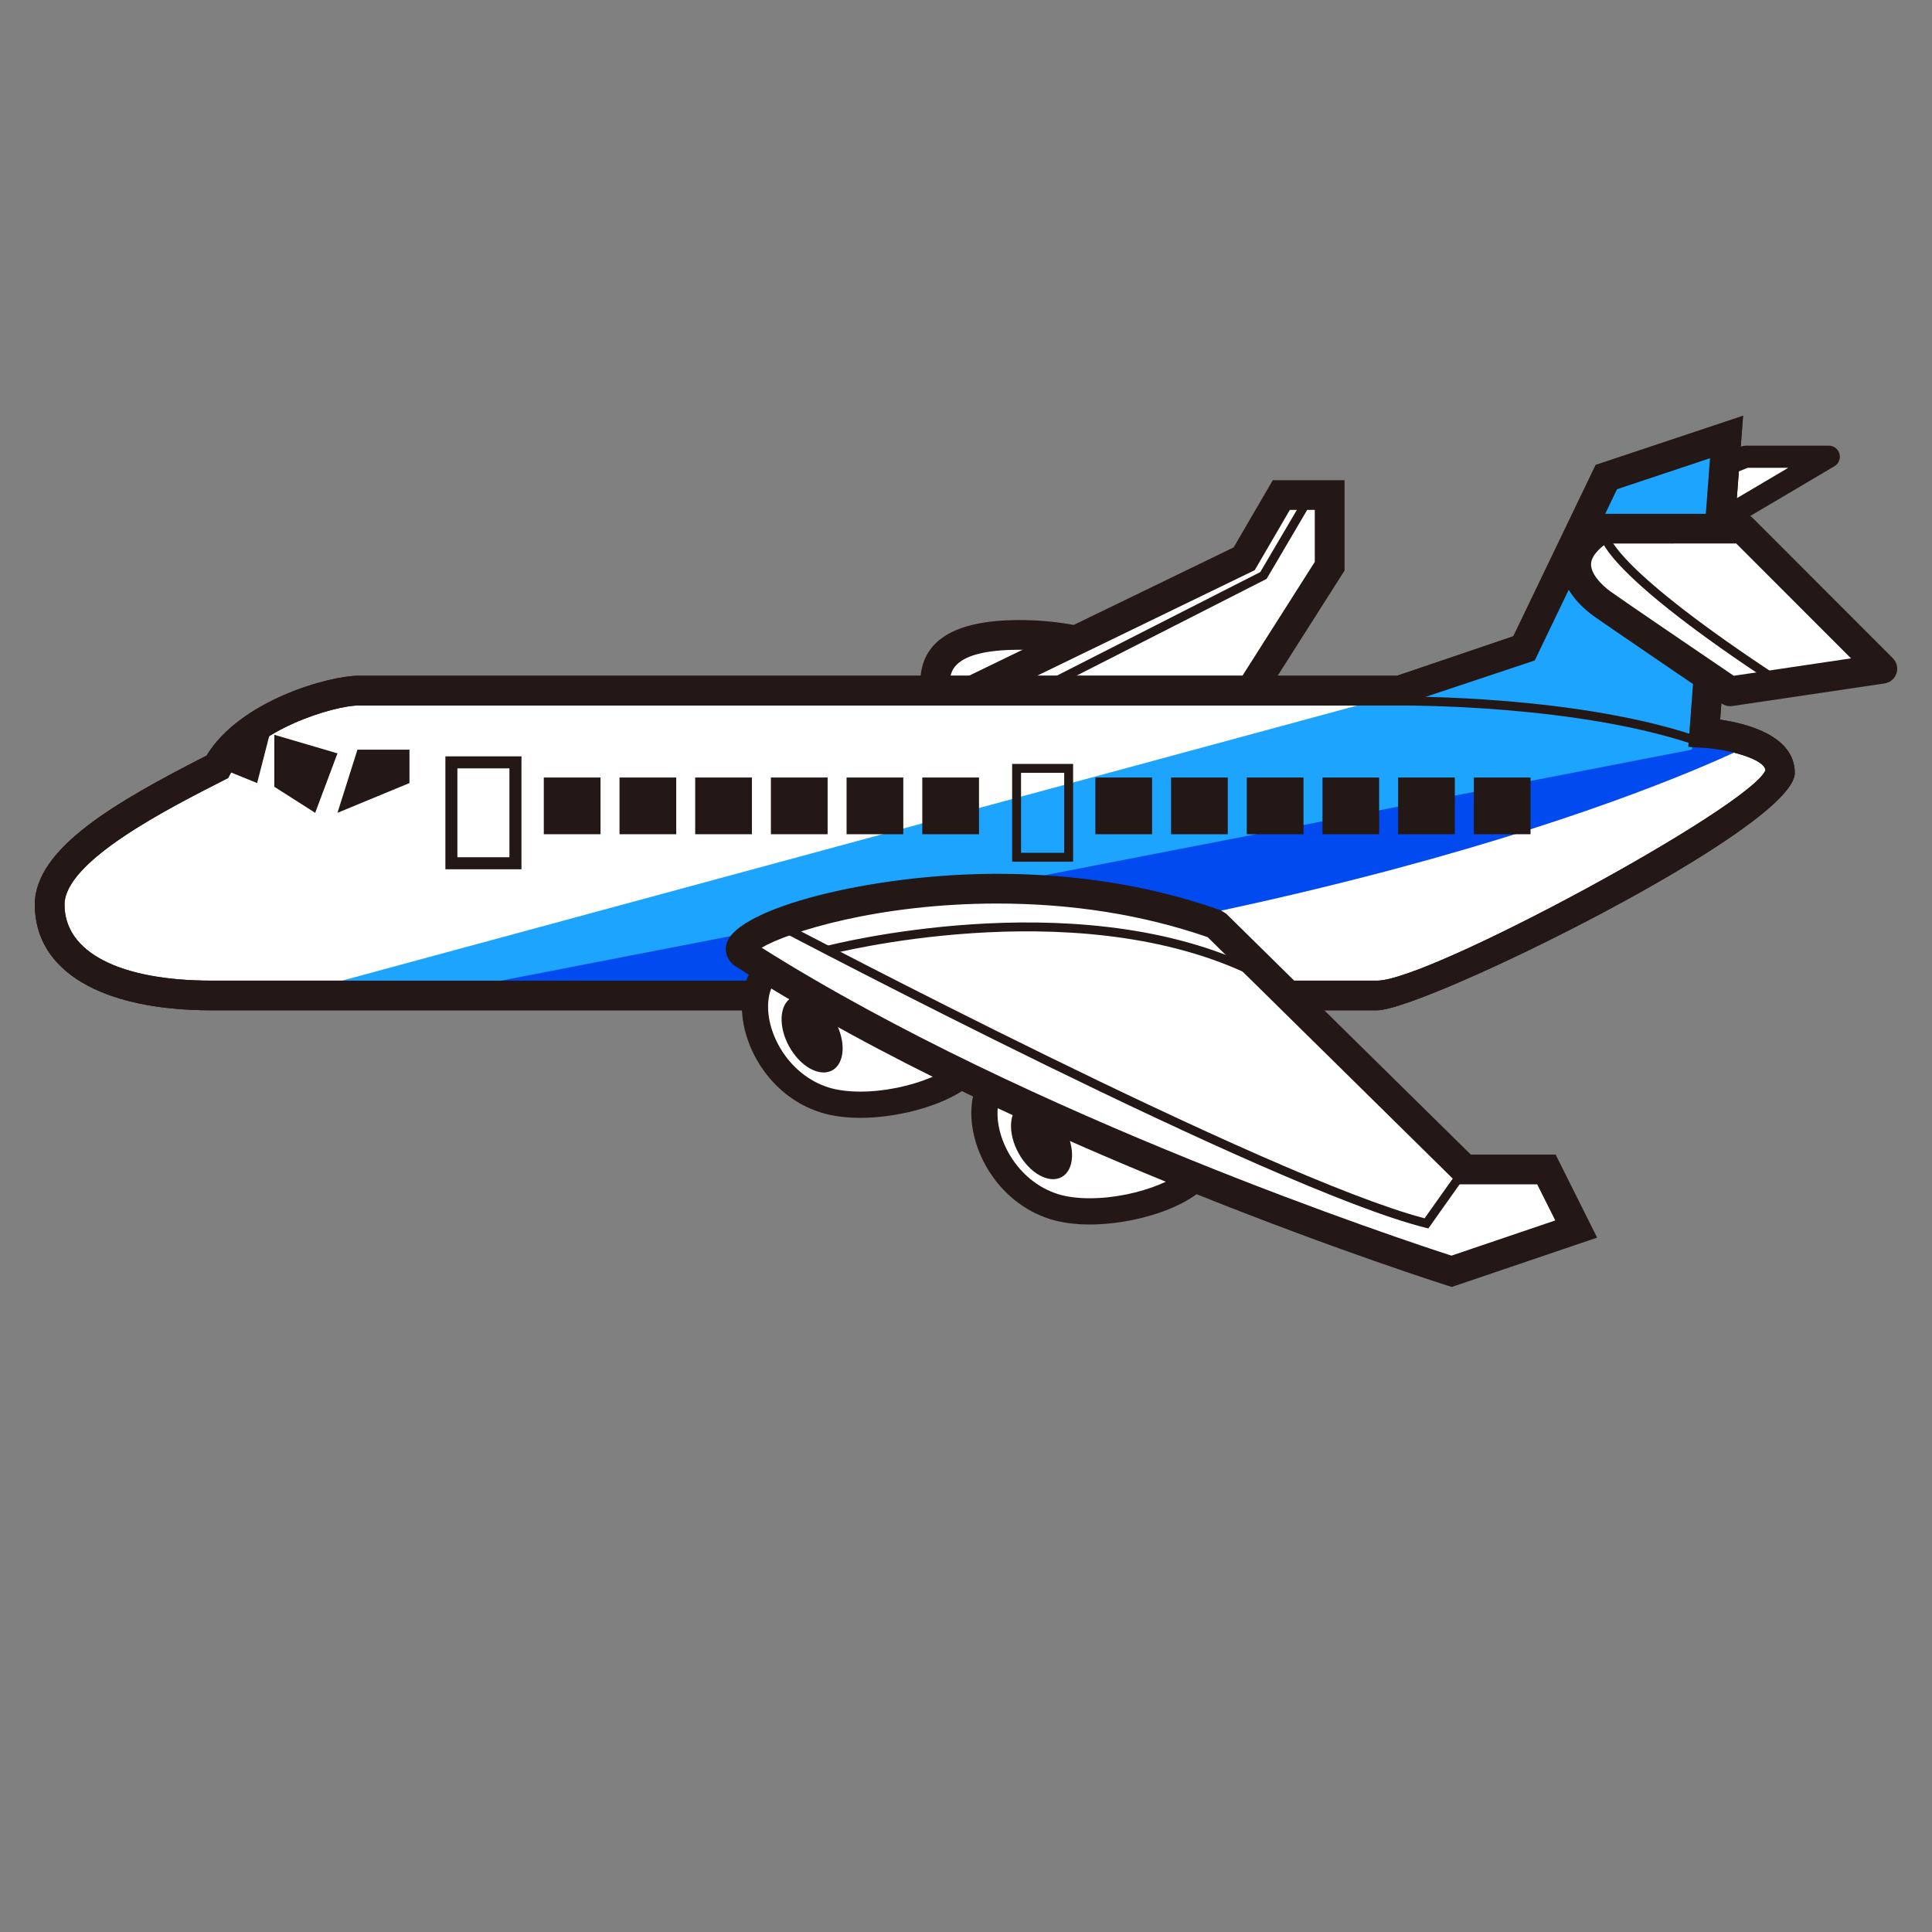 <?xml version="1.0" encoding="UTF-8" standalone="no"?>
<!-- Generated by phantom_svg. -->

<svg
   xmlns:dc="http://purl.org/dc/elements/1.1/"
   xmlns:cc="http://creativecommons.org/ns#"
   xmlns:rdf="http://www.w3.org/1999/02/22-rdf-syntax-ns#"
   xmlns:svg="http://www.w3.org/2000/svg"
   xmlns="http://www.w3.org/2000/svg"
   xmlns:sodipodi="http://sodipodi.sourceforge.net/DTD/sodipodi-0.dtd"
   xmlns:inkscape="http://www.inkscape.org/namespaces/inkscape"
   width="64px"
   height="64px"
   viewBox="0 0 64 64"
   preserveAspectRatio="none"
   version="1.1"
   id="svg61"
   sodipodi:docname="ascend_1.svg"
   inkscape:version="0.92.1 r15371">
  <rect x="0" y="0" width="64" height="64" fill="#808080" stroke="none"/>
  <defs
     id="frame0_defs117" />
  <sodipodi:namedview
     pagecolor="#ffffff"
     bordercolor="#666666"
     borderopacity="1"
     objecttolerance="10"
     gridtolerance="10"
     guidetolerance="10"
     inkscape:pageopacity="0"
     inkscape:pageshadow="2"
     inkscape:window-width="1920"
     inkscape:window-height="1031"
     id="frame0_namedview115"
     showgrid="false"
     inkscape:zoom="3.6875"
     inkscape:cx="-70.508474"
     inkscape:cy="32"
     inkscape:window-x="0"
     inkscape:window-y="27"
     inkscape:window-maximized="1"
     inkscape:current-layer="svg61" />
  <g
     id="frame0_g3"
     transform="translate(0,-3.797)">
    <g
       id="frame0_g5">
      <path
         style="fill:#ffffff"
         d="m 34.932,39.15 c -3.363,-0.85 -2.815,3.755 0,4.622 2.812,0.867 9.91,-2.118 0,-4.622 z"
         id="frame0_path7"
         inkscape:connector-curvature="0" />
      <path
         style="fill:#231815"
         d="m 36.101,44.36 v 0 c -0.489,0 -0.926,-0.059 -1.297,-0.173 -1.823,-0.562 -2.815,-2.48 -2.599,-3.921 0.195,-1.296 1.297,-1.925 2.833,-1.537 3.759,0.949 5.581,2.103 5.416,3.427 -0.179,1.438 -2.643,2.204 -4.354,2.204 z m -1.933,-4.88 c -0.641,0 -1.013,0.308 -1.104,0.915 -0.16,1.062 0.62,2.538 1.995,2.962 0.284,0.088 0.645,0.134 1.041,0.134 1.61,0 3.405,-0.741 3.492,-1.442 0.025,-0.206 -0.084,-1.294 -4.768,-2.478 -0.238,-0.061 -0.46,-0.091 -0.657,-0.091 z"
         id="frame0_path9"
         inkscape:connector-curvature="0" />
    </g>
    <ellipse
       transform="rotate(-28.901,34.502,41.579)"
       style="fill:#231815"
       cx="34.502"
       cy="41.579"
       rx="0.868"
       ry="1.381"
       id="frame0_ellipse11" />
    <g
       id="frame0_g13">
      <path
         style="fill:#ffffff"
         d="m 37.736,26.415 c 0,0.875 -1.775,1.585 -3.969,1.585 -2.192,0 -2.789,-0.71 -2.789,-1.585 0,-0.876 0.597,-1.586 2.789,-1.586 2.193,0 3.969,0.71 3.969,1.586 z"
         id="frame0_path15"
         inkscape:connector-curvature="0" />
      <path
         style="fill:#231815"
         d="m 33.768,28.492 c -2.178,0 -3.281,-0.699 -3.281,-2.077 0,-1.379 1.104,-2.078 3.281,-2.078 2.217,0 4.461,0.714 4.461,2.078 0,1.364 -2.244,2.077 -4.461,2.077 z m 0,-3.171 c -2.297,0 -2.297,0.794 -2.297,1.094 0,0.299 0,1.093 2.297,1.093 2.156,0 3.477,-0.708 3.477,-1.093 0,-0.386 -1.32,-1.094 -3.477,-1.094 z"
         id="frame0_path17"
         inkscape:connector-curvature="0" />
    </g>
    <g
       id="frame0_g19">
      <polygon
         style="fill:#ffffff"
         points="56.174,21.528 60.58,18.926 57.824,18.926 52.648,21.021 "
         id="frame0_polygon21" />
      <path
         style="fill:#231815"
         d="m 56.174,21.895 c -0.018,0 -0.035,-9.76e-4 -0.052,-0.003 l -3.525,-0.508 c -0.164,-0.024 -0.292,-0.154 -0.312,-0.319 -0.021,-0.164 0.072,-0.321 0.226,-0.383 l 5.176,-2.095 c 0.044,-0.018 0.091,-0.027 0.138,-0.027 h 2.756 c 0.165,0 0.31,0.11 0.354,0.27 0.043,0.159 -0.025,0.328 -0.167,0.412 l -4.406,2.603 c -0.057,0.034 -0.121,0.051 -0.187,0.051 z m -2.131,-1.043 2.056,0.296 3.141,-1.855 h -1.344 z"
         id="frame0_path23"
         inkscape:connector-curvature="0" />
    </g>
    <g
       id="frame0_g25">
      <polyline
         style="fill:#ffffff"
         points="25.891,29.737 41.215,22.307 42.445,20.195     44.047,20.195 44.047,22.553 39.676,29.43 25.891,29.43   "
         id="frame0_polyline27" />
      <path
         style="fill:#231815"
         d="m 26.106,30.18 -0.125,-0.258 h -0.089 v -0.185 l -0.215,-0.443 0.215,-0.104 V 28.938 h 0.521 l 14.453,-7.008 1.297,-2.226 h 2.377 v 2.993 l -4.593,7.226 H 26.639 Z M 28.669,28.938 h 10.736 l 4.149,-6.528 V 20.688 h -0.826 l -1.164,1.997 z"
         id="frame0_path29"
         inkscape:connector-curvature="0" />
    </g>
    <g
       id="frame0_g31">
      <path
         style="fill:#ffffff"
         d="m 1.645,33.763 c 0,-1.593 2.704,-3.115 5.552,-4.562 0.903,-1.679 3.721,-2.525 4.678,-2.525 2.432,0 34.485,0 34.485,0 l 4.127,-1.4 2.727,-5.675 3.98,-1.327 -0.738,9.803 c 0,0 2.506,0.147 2.506,1.326 0,1.179 -11.424,7.371 -13.34,7.371 -1.918,0 -35.148,0 -38.611,0 -3.465,0 -5.365,-1.167 -5.365,-3.01 z"
         id="frame0_path33"
         inkscape:connector-curvature="0" />
      <path
         style="fill:#231815"
         d="M 45.621,37.265 H 7.01 c -3.668,0 -5.857,-1.309 -5.857,-3.502 0,-1.86 2.675,-3.398 5.69,-4.935 1.107,-1.831 4.061,-2.646 5.032,-2.646 H 46.278 l 3.854,-1.308 2.728,-5.676 4.881,-1.627 -0.759,10.065 c 0.86,0.125 2.472,0.523 2.472,1.765 0,1.835 -12.288,7.863 -13.832,7.863 z M 11.874,27.167 c -0.777,0 -3.444,0.779 -4.244,2.267 l -0.073,0.136 -0.137,0.07 c -1.846,0.938 -5.283,2.684 -5.283,4.124 0,1.576 1.822,2.518 4.873,2.518 H 45.621 c 1.725,0 12.302,-5.727 12.861,-6.963 -0.014,-0.376 -1.222,-0.702 -2.057,-0.75 l -0.499,-0.03 0.72,-9.563 -3.08,1.027 -2.726,5.674 -4.481,1.493 H 11.874 Z"
         id="frame0_path35"
         inkscape:connector-curvature="0" />
    </g>
    <path
       style="fill:#004aef"
       d="m 58.072,28.425 c 0,0 -11.025,5.744 -34.104,8.082 h -9.401 l 41.887,-8.432 z"
       id="frame0_path37"
       inkscape:connector-curvature="0" />
    <polygon
       style="fill:#1da4ff"
       points="50.701,25.368 46.691,26.699 9.521,36.772 14.076,36.772 56.047,28.63 57.162,18.675 53.111,19.812 "
       id="frame0_polygon39" />
    <path
       style="fill:#231815"
       d="M 45.621,37.265 H 7.01 c -3.668,0 -5.857,-1.309 -5.857,-3.502 0,-1.86 2.675,-3.398 5.69,-4.935 1.107,-1.831 4.061,-2.646 5.032,-2.646 H 46.278 l 3.854,-1.308 2.728,-5.676 4.881,-1.627 -0.759,10.065 c 0.86,0.125 2.472,0.523 2.472,1.765 0,1.835 -12.288,7.863 -13.832,7.863 z M 11.874,27.167 c -0.777,0 -3.444,0.779 -4.244,2.267 l -0.073,0.136 -0.137,0.07 c -1.846,0.938 -5.283,2.684 -5.283,4.124 0,1.576 1.822,2.518 4.873,2.518 H 45.621 c 1.725,0 12.302,-5.727 12.861,-6.963 -0.014,-0.376 -1.222,-0.702 -2.057,-0.75 l -0.499,-0.03 0.72,-9.563 -3.08,1.027 -2.726,5.674 -4.481,1.493 H 11.874 Z"
       id="frame0_path41"
       inkscape:connector-curvature="0" />
    <g
       id="frame0_g43">
      <path
         style="fill:#ffffff"
         d="m 27.332,35.616 c -3.362,-0.85 -2.814,3.755 0,4.623 2.814,0.867 9.911,-2.119 0,-4.623 z"
         id="frame0_path45"
         inkscape:connector-curvature="0" />
      <path
         style="fill:#231815"
         d="m 28.501,40.827 c -4.89e-4,0 -4.89e-4,0 -4.89e-4,0 -0.489,-9.76e-4 -0.926,-0.059 -1.297,-0.173 -1.823,-0.562 -2.815,-2.482 -2.598,-3.922 0.195,-1.296 1.296,-1.925 2.832,-1.537 3.759,0.95 5.583,2.103 5.417,3.428 -0.179,1.438 -2.644,2.204 -4.354,2.204 z m -1.933,-4.881 c -0.641,0 -1.012,0.308 -1.104,0.915 -0.16,1.062 0.62,2.539 1.995,2.963 0.284,0.088 0.644,0.134 1.041,0.134 h 4.89e-4 c 1.61,0 3.405,-0.741 3.492,-1.442 0.026,-0.206 -0.084,-1.295 -4.768,-2.479 -0.239,-0.061 -0.46,-0.091 -0.657,-0.091 z"
         id="frame0_path47"
         inkscape:connector-curvature="0" />
    </g>
    <g
       id="frame0_g49">
      <path
         style="fill:#ffffff"
         d="m 24.642,35.399 c -1.182,-0.758 7.631,-3.815 15.632,-0.984 l 8.246,8.123 h 2.707 l 0.986,1.973 -4.127,1.4 c -10e-7,0 -13.844,-4.357 -23.444,-10.512 z"
         id="frame0_path51"
         inkscape:connector-curvature="0" />
      <path
         style="fill:#231815"
         d="m 48.092,46.429 -0.153,-0.048 c -0.14,-0.044 -14.018,-4.448 -23.562,-10.567 -0.276,-0.177 -0.393,-0.471 -0.306,-0.769 0.341,-1.161 4.779,-2.302 8.961,-2.302 2.65,0 5.143,0.406 7.406,1.208 l 0.182,0.113 8.103,7.981 h 2.81 l 1.374,2.75 z M 25.23,35.19 c 8.882,5.601 21.335,9.712 22.852,10.202 l 3.438,-1.167 -0.599,-1.195 h -2.604 l -8.311,-8.188 C 37.875,34.104 35.529,33.728 33.031,33.728 c -3.942,0 -6.927,0.946 -7.801,1.463 z"
         id="frame0_path53"
         inkscape:connector-curvature="0" />
    </g>
    <polygon
       style="fill:#231815"
       points="7.196,29.2 9.087,27.522 8.518,29.737 "
       id="frame0_polygon55" />
    <polygon
       style="fill:#231815"
       points="10.441,30.723 11.179,28.753 9.087,28.138 9.087,29.86 "
       id="frame0_polygon57" />
    <polygon
       style="fill:#231815"
       points="13.564,28.63 13.564,29.737 11.179,30.723 11.841,28.63 "
       id="frame0_polygon59" />
    <g
       id="frame0_g61">
      <path
         style="fill:#ffffff"
         d="m 53.057,21.311 c -1.656,1.071 -0.436,2.16 0,2.478 0.438,0.317 4.258,2.911 4.258,2.911 l 5.041,-0.748 -4.637,-4.641 z"
         id="frame0_path63"
         inkscape:connector-curvature="0" />
      <path
         style="fill:#231815"
         d="m 57.314,27.191 c -0.098,0 -0.194,-0.029 -0.276,-0.085 -0.156,-0.106 -3.832,-2.602 -4.271,-2.92 -0.323,-0.235 -1.069,-0.874 -1.046,-1.732 0.017,-0.586 0.376,-1.11 1.067,-1.558 0.08,-0.051 0.173,-0.079 0.268,-0.079 h 4.662 c 0.131,0 0.256,0.052 0.349,0.144 l 4.637,4.641 c 0.131,0.132 0.177,0.326 0.119,0.502 -0.059,0.177 -0.212,0.305 -0.396,0.333 l -5.041,0.748 c -0.024,0.004 -0.048,0.005 -0.072,0.005 z m -4.106,-5.389 c -0.246,0.177 -0.494,0.419 -0.502,0.679 -0.009,0.319 0.325,0.679 0.641,0.908 0.375,0.272 3.358,2.3 4.086,2.794 l 3.884,-0.577 -3.802,-3.805 z"
         id="frame0_path65"
         inkscape:connector-curvature="0" />
    </g>
    <g
       id="frame0_g67">
      <path
         style="fill:#231815"
         d="m 17.274,32.593 h -2.52 v -3.741 h 2.52 z m -1.723,-0.797 h 0.926 v -2.147 h -0.926 z"
         id="frame0_path69"
         inkscape:connector-curvature="0" />
      <rect
         x="15.152"
         y="29.25"
         style="fill:#ffffff"
         width="1.723"
         height="2.944"
         id="frame0_rect71" />
    </g>
    <path
       style="fill:#231815"
       d="M 35.548,32.342 H 33.528 v -3.239 h 2.02 z m -1.725,-0.295 h 1.43 v -2.649 h -1.43 z"
       id="frame0_path73"
       inkscape:connector-curvature="0" />
    <g
       id="frame0_g75">
      <rect
         x="18.014"
         y="29.553"
         style="fill:#231815"
         width="1.879"
         height="1.879"
         id="frame0_rect77" />
      <rect
         x="20.522"
         y="29.553"
         style="fill:#231815"
         width="1.879"
         height="1.879"
         id="frame0_rect79" />
      <rect
         x="23.029"
         y="29.553"
         style="fill:#231815"
         width="1.879"
         height="1.879"
         id="frame0_rect81" />
      <rect
         x="25.537"
         y="29.553"
         style="fill:#231815"
         width="1.879"
         height="1.879"
         id="frame0_rect83" />
      <rect
         x="28.044"
         y="29.553"
         style="fill:#231815"
         width="1.879"
         height="1.879"
         id="frame0_rect85" />
      <rect
         x="30.552"
         y="29.553"
         style="fill:#231815"
         width="1.879"
         height="1.879"
         id="frame0_rect87" />
    </g>
    <g
       id="frame0_g89">
      <rect
         x="36.285"
         y="29.553"
         style="fill:#231815"
         width="1.879"
         height="1.879"
         id="frame0_rect91" />
      <rect
         x="38.793"
         y="29.553"
         style="fill:#231815"
         width="1.879"
         height="1.879"
         id="frame0_rect93" />
      <rect
         x="41.301"
         y="29.553"
         style="fill:#231815"
         width="1.879"
         height="1.879"
         id="frame0_rect95" />
      <rect
         x="43.809"
         y="29.553"
         style="fill:#231815"
         width="1.877"
         height="1.879"
         id="frame0_rect97" />
      <rect
         x="46.314"
         y="29.553"
         style="fill:#231815"
         width="1.879"
         height="1.879"
         id="frame0_rect99" />
      <rect
         x="48.822"
         y="29.553"
         style="fill:#231815"
         width="1.879"
         height="1.879"
         id="frame0_rect101" />
    </g>
    <path
       style="fill:#231815"
       d="m 47.316,44.49 -0.099,-0.024 c -5.12,-1.282 -21.233,-9.77 -21.396,-9.854 l 0.138,-0.262 c 0.161,0.085 16.042,8.45 21.232,9.805 l 1.207,-1.701 0.24,0.171 z"
       id="frame0_path103"
       inkscape:connector-curvature="0" />
    <polygon
       style="fill:#231815"
       points="41.748,22.748 43.057,20.524 43.311,20.673 41.959,22.972 41.921,22.992 33.743,27.155 33.608,26.892 "
       id="frame0_polygon105" />
    <path
       style="fill:#231815"
       d="M 41.239,36.016 C 35.448,33.354 27.533,35.396 27.454,35.418 l -0.075,-0.285 c 0.08,-0.021 8.095,-2.095 13.984,0.615 z"
       id="frame0_path107"
       inkscape:connector-curvature="0" />
    <path
       style="fill:#231815"
       d="m 58.88,26.539 c -5.725,-3.751 -5.875,-4.895 -5.873,-5.012 l 0.295,0.004 -0.147,-0.002 0.147,-0.009 c 0.006,0.045 0.205,1.145 5.74,4.772 z"
       id="frame0_path109"
       inkscape:connector-curvature="0" />
    <path
       style="fill:#231815"
       d="m 56.405,28.563 c -4.011,-1.452 -9.985,-1.395 -10.044,-1.393 l -0.004,-0.295 c 0.062,-0.007 6.085,-0.061 10.147,1.41 z"
       id="frame0_path111"
       inkscape:connector-curvature="0" />
    <ellipse
       transform="rotate(-28.901,26.902,38.044)"
       style="fill:#231815"
       cx="26.902"
       cy="38.044"
       rx="0.868"
       ry="1.381"
       id="frame0_ellipse113" />
  </g>
</svg>
